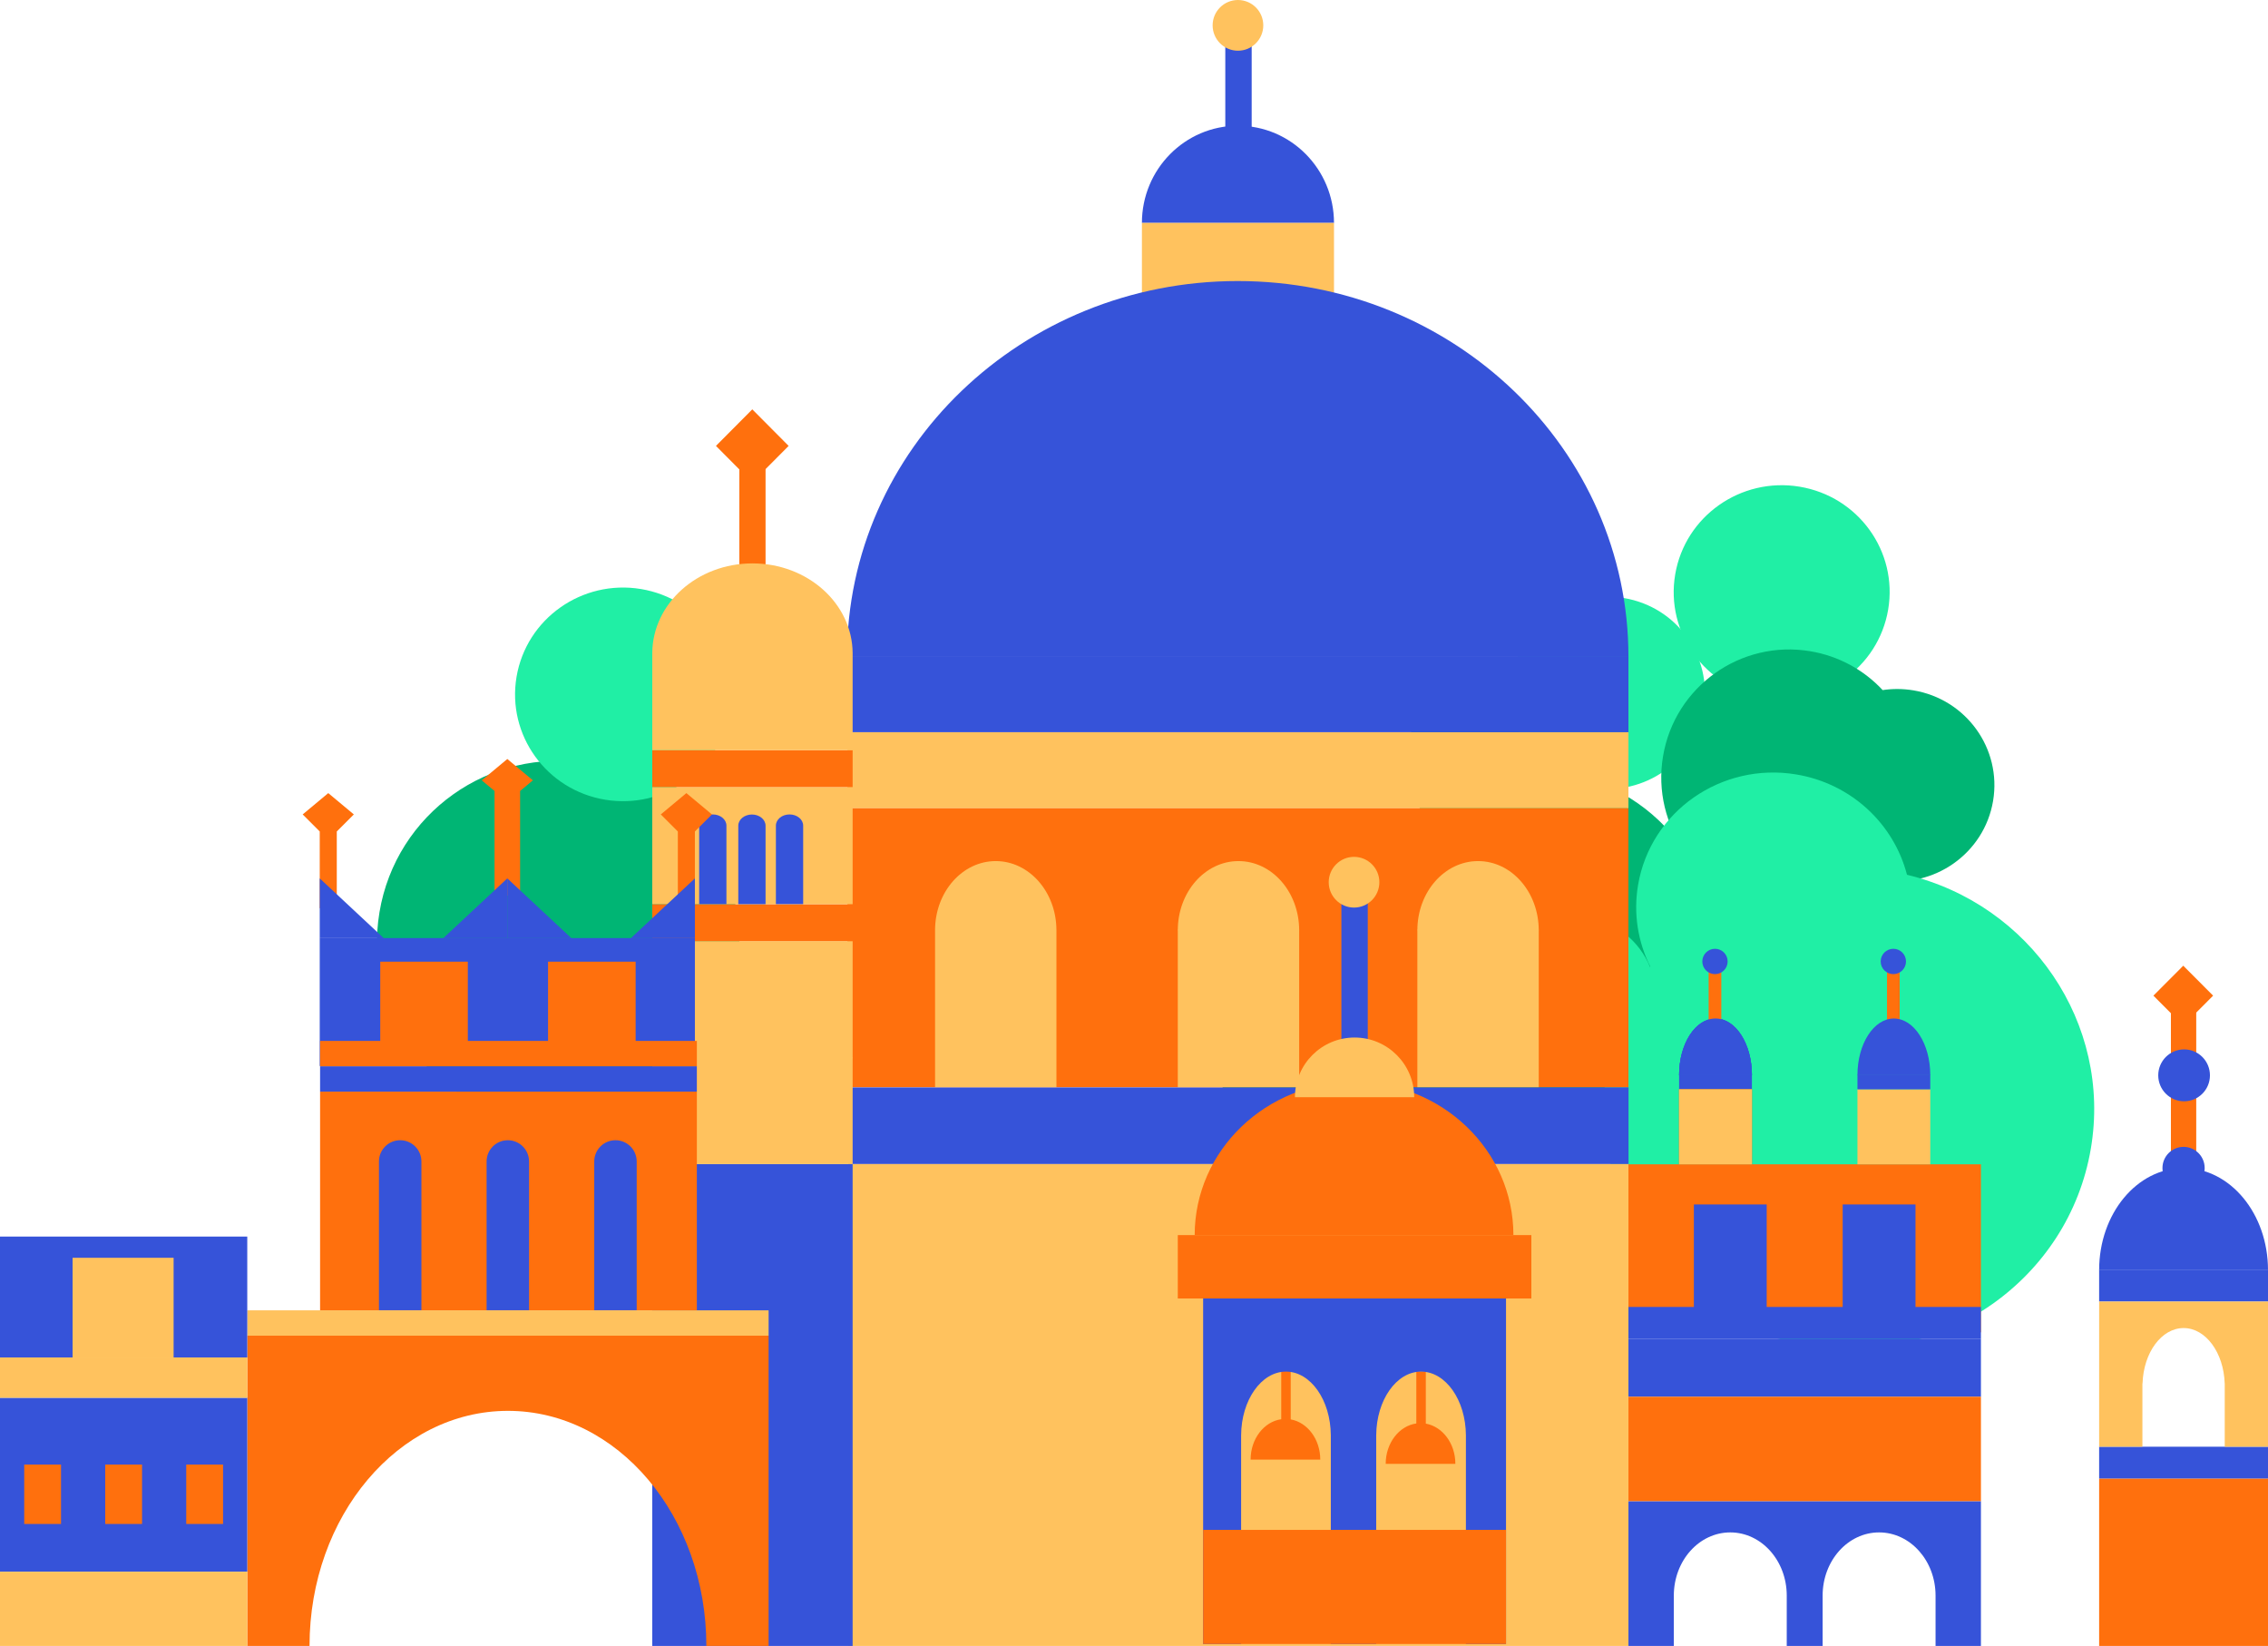 <svg width="532" height="386" viewBox="0 0 532 386" fill="none" xmlns="http://www.w3.org/2000/svg">
<g filter="url(#filter0_d_423_2672)">
<g filter="url(#filter1_d_423_2672)">
<circle cx="130.933" cy="212.933" r="42.5" transform="rotate(9.502 130.933 212.933)" fill="#00B574"/>
</g>
<path fill-rule="evenodd" clip-rule="evenodd" d="M363.396 176.692L363.377 176.801C364.41 176.898 365.447 177.032 366.486 177.204C389.927 181.087 405.749 203.039 401.825 226.236C397.902 249.433 375.719 265.091 352.278 261.208C342.558 259.598 334.149 254.881 327.914 248.257C327.86 248.724 327.794 249.192 327.715 249.662C325.588 262.235 314.716 270.913 303.432 269.044C292.147 267.175 284.723 255.466 286.85 242.893C288.977 230.32 299.849 221.642 311.133 223.511C313.156 223.846 315.055 224.497 316.797 225.413C316.16 221.129 316.178 216.676 316.939 212.176C318.801 201.17 324.772 191.862 333.038 185.532C330.395 181.617 329.199 176.492 330.098 171.176C331.831 160.931 340.69 153.86 349.885 155.384C359.079 156.907 365.128 166.447 363.396 176.692Z" fill="#00B574"/>
<ellipse rx="22.776" ry="22.552" transform="matrix(0.987 0.163 -0.167 0.986 377.128 158.485)" fill="#20EFA5"/>
<ellipse rx="25.307" ry="25.058" transform="matrix(0.987 0.163 -0.167 0.986 417.924 134.843)" fill="#20EFA5"/>
<ellipse rx="25.307" ry="25.058" transform="matrix(0.987 0.163 -0.167 0.986 146.145 158.843)" fill="#20EFA5"/>
<path fill-rule="evenodd" clip-rule="evenodd" d="M438.45 201.72C432.017 206.875 423.5 209.372 414.73 207.904C398.389 205.169 387.359 189.704 390.094 173.363C392.829 157.022 408.294 145.992 424.635 148.727C431.406 149.86 437.265 153.179 441.611 157.84C443.935 157.49 446.354 157.494 448.8 157.899C461.209 159.954 469.585 171.576 467.508 183.857C465.431 196.138 453.687 204.427 441.277 202.372C440.31 202.211 439.366 201.993 438.45 201.72Z" fill="#00B574"/>
<path fill-rule="evenodd" clip-rule="evenodd" d="M387.112 222.703C384.234 216.966 383.09 210.327 384.237 203.548C387.151 186.317 403.756 174.709 421.324 177.619C434.362 179.778 444.267 189.327 447.317 201.15C476.325 208.134 495.413 236.007 490.45 265.349C485.251 296.084 455.632 316.792 424.294 311.601C393.082 306.431 371.936 277.521 376.902 246.923C373.613 248.329 369.883 248.845 366.076 248.215C355.63 246.484 348.566 236.776 350.299 226.531C352.032 216.286 361.905 209.384 372.351 211.114C379.233 212.254 384.647 216.857 387.045 222.794C387.067 222.764 387.09 222.733 387.112 222.703Z" fill="#20EFA5"/>
</g>
<path fill-rule="evenodd" clip-rule="evenodd" d="M267.857 52.282C267.857 39.692 277.943 29.486 290.384 29.486C302.826 29.486 312.912 39.692 312.912 52.282H267.857Z" fill="#3653D9"/>
<rect width="183" height="18" transform="matrix(-1 0 0 1 382 255)" fill="#3653D9"/>
<rect width="183.192" height="17.84" transform="matrix(-1 0 0 1 381.98 171.712)" fill="#FFC25E"/>
<rect width="45.055" height="17.84" transform="matrix(-1 0 0 1 312.912 52.282)" fill="#FFC25E"/>
<rect width="183.192" height="65.414" transform="matrix(-1 0 0 1 381.98 189.552)" fill="#FF700D"/>
<rect width="183" height="113" transform="matrix(-1 0 0 1 382 273)" fill="#FFC25E"/>
<rect width="28.469" height="36.919" transform="matrix(-1 0 0 1 304.743 218.047)" fill="#FFC25E"/>
<path fill-rule="evenodd" clip-rule="evenodd" d="M276.274 218.171C276.274 209.208 282.647 201.941 290.509 201.941C298.37 201.941 304.743 209.208 304.743 218.171H276.274Z" fill="#FFC25E"/>
<rect width="28.469" height="36.919" transform="matrix(-1 0 0 1 360.938 218.047)" fill="#FFC25E"/>
<path fill-rule="evenodd" clip-rule="evenodd" d="M332.469 218.171C332.469 209.208 338.842 201.941 346.704 201.941C354.565 201.941 360.938 209.208 360.938 218.171H332.469Z" fill="#FFC25E"/>
<path fill-rule="evenodd" clip-rule="evenodd" d="M247.804 218.147C247.804 218.155 247.804 218.163 247.804 218.171H247.804V254.966H219.335V218.047H219.335C219.393 209.141 225.744 201.941 233.569 201.941C241.394 201.941 247.745 209.141 247.803 218.047H247.804V218.147Z" fill="#FFC25E"/>
<path fill-rule="evenodd" clip-rule="evenodd" d="M198.684 153.996C198.684 105.347 239.717 65.909 290.332 65.909C340.948 65.909 381.98 105.347 381.98 153.996H198.684Z" fill="#3653D9"/>
<rect width="183.192" height="17.84" transform="matrix(-1 0 0 1 381.98 153.872)" fill="#3653D9"/>
<rect width="6.189" height="27.008" transform="matrix(-1 0 0 1 293.603 8.92)" fill="#3653D9"/>
<ellipse rx="5.941" ry="5.947" transform="matrix(-1 0 0 1 290.385 5.947)" fill="#FFC25E"/>
<rect width="6.152" height="26.971" transform="matrix(-1 0 0 1 179.576 109.857)" fill="#FF700D"/>
<rect width="47" height="113" transform="matrix(-1 0 0 1 200 273)" fill="#3653D9"/>
<rect width="47" height="25" transform="matrix(-1 0 0 1 200 248)" fill="#FFC25E"/>
<rect width="47" height="27.466" transform="matrix(-1 0 0 1 200 220.71)" fill="#FFC25E"/>
<rect width="47" height="8.66" transform="matrix(-1 0 0 1 200 212.049)" fill="#FF700D"/>
<rect width="47" height="27.466" transform="matrix(-1 0 0 1 200 184.584)" fill="#FFC25E"/>
<rect width="47" height="8.66" transform="matrix(-1 0 0 1 200 175.923)" fill="#FF700D"/>
<path fill-rule="evenodd" clip-rule="evenodd" d="M200 153.282V153.159H200C199.926 141.531 189.433 132.126 176.5 132.126C163.567 132.126 153.075 141.531 153.001 153.159H153V153.282V175.923H200V153.282Z" fill="#FFC25E"/>
<path fill-rule="evenodd" clip-rule="evenodd" d="M173.178 193.646C173.178 193.646 173.178 193.646 173.178 193.646V212.05H179.576V193.646C179.576 193.646 179.576 193.646 179.576 193.646C179.576 192.194 178.144 191.017 176.377 191.017C174.611 191.017 173.178 192.194 173.178 193.646Z" fill="#3653D9"/>
<path fill-rule="evenodd" clip-rule="evenodd" d="M185.199 191C183.432 191 182 192.177 182 193.629V212.032H188.397V193.629C188.397 192.177 186.965 191 185.199 191Z" fill="#3653D9"/>
<path fill-rule="evenodd" clip-rule="evenodd" d="M167.199 191C165.432 191 164 192.177 164 193.629V212.032H170.397V193.629C170.397 192.177 168.965 191 167.199 191Z" fill="#3653D9"/>
<rect width="12.091" height="12.091" transform="matrix(-0.705 -0.709 -0.705 0.709 184.989 104.573)" fill="#FF700D"/>
<path fill-rule="evenodd" clip-rule="evenodd" d="M58 313.244H180.293V386H58V313.244ZM119.147 330.874C93.443 330.874 72.606 355.555 72.606 386H165.688C165.688 355.555 144.851 330.874 119.147 330.874Z" fill="#FF700D"/>
<rect width="122.293" height="5.947" transform="matrix(-1 0 0 1 180.293 307.297)" fill="#FFC25E"/>
<rect width="88.378" height="51.291" transform="matrix(-1 0 0 1 163.459 256.007)" fill="#FF700D"/>
<rect width="88.378" height="5.947" transform="matrix(-1 0 0 1 163.459 250.06)" fill="#3653D9"/>
<rect width="88" height="30" transform="matrix(-1 0 0 1 163 220)" fill="#3653D9"/>
<path fill-rule="evenodd" clip-rule="evenodd" d="M149.102 225.529H128.554V244.113H149.102V225.529ZM163.459 244.113H75.081V250.06H163.459V244.113ZM89.192 225.529H109.739V244.113H89.192V225.529Z" fill="#FF700D"/>
<path fill-rule="evenodd" clip-rule="evenodd" d="M114.142 272.387C114.142 272.387 114.142 272.387 114.142 272.387V307.263H124.098V272.387C124.098 272.387 124.098 272.387 124.098 272.387C124.098 269.635 121.869 267.405 119.12 267.405C116.371 267.405 114.142 269.635 114.142 272.387Z" fill="#3653D9"/>
<path fill-rule="evenodd" clip-rule="evenodd" d="M139.392 272.387C139.392 269.635 141.621 267.404 144.37 267.404C147.119 267.404 149.348 269.635 149.348 272.387H149.348V307.263H139.392V272.387H139.392Z" fill="#3653D9"/>
<path fill-rule="evenodd" clip-rule="evenodd" d="M88.891 272.387C88.891 269.635 91.12 267.404 93.869 267.404C96.618 267.404 98.847 269.635 98.847 272.387H98.847V307.263H88.891V272.387H88.891Z" fill="#3653D9"/>
<rect width="82.931" height="14.867" transform="matrix(-1 0 0 1 359.205 289.656)" fill="#FF700D"/>
<path fill-rule="evenodd" clip-rule="evenodd" d="M280.235 289.656C280.235 269.813 296.971 253.727 317.616 253.727C338.261 253.727 354.997 269.813 354.997 289.656H280.235Z" fill="#FF700D"/>
<path fill-rule="evenodd" clip-rule="evenodd" d="M332.222 321.619H334.45V333.869C338.374 334.566 341.381 338.523 341.381 343.3H325.042C325.042 338.423 328.177 334.4 332.222 333.83V321.619Z" fill="#FF700D"/>
<path fill-rule="evenodd" clip-rule="evenodd" d="M300.534 320.628H302.762V332.878C306.686 333.575 309.693 337.532 309.693 342.309H293.355C293.355 337.432 296.489 333.41 300.534 332.839V320.628Z" fill="#FF700D"/>
<path fill-rule="evenodd" clip-rule="evenodd" d="M353.264 304.522H282.215V385.547H291.127V336.739H291.127L291.127 336.685V336.6H291.127C291.179 328.34 295.869 321.668 301.648 321.668C307.426 321.668 312.117 328.34 312.168 336.6H312.169V385.547H322.814V336.6H322.815C322.866 328.34 327.557 321.668 333.335 321.668C339.114 321.668 343.804 328.34 343.856 336.6H343.856V336.678L343.856 336.739H343.856V385.547H353.264V304.522Z" fill="#3653D9"/>
<rect width="71.049" height="26.76" transform="matrix(-1 0 0 1 353.264 358.786)" fill="#FF700D"/>
<rect width="6.189" height="33.45" transform="matrix(-1 0 0 1 320.834 211.605)" fill="#3653D9"/>
<ellipse rx="5.941" ry="5.947" transform="matrix(-1 0 0 1 317.615 206.897)" fill="#FFC25E"/>
<path fill-rule="evenodd" clip-rule="evenodd" d="M303.753 257.32C303.753 249.588 310.015 243.321 317.74 243.321C325.464 243.321 331.727 249.588 331.727 257.32H303.753Z" fill="#FFC25E"/>
<rect width="9.921" height="9.921" transform="matrix(-0.706 -0.708 -0.706 0.708 519.127 233.5)" fill="#FF700D"/>
<path fill-rule="evenodd" clip-rule="evenodd" d="M492.391 297.845C492.391 284.638 501.258 273.932 512.195 273.932C523.133 273.932 532 284.638 532 297.845H492.391Z" fill="#3653D9"/>
<rect width="39.609" height="39.261" transform="matrix(-1 0 0 1 532 346.739)" fill="#FF700D"/>
<rect width="39.609" height="7.455" transform="matrix(-1 0 0 1 532 339.284)" fill="#3653D9"/>
<rect width="39.609" height="7.455" transform="matrix(-1 0 0 1 532 297.787)" fill="#3653D9"/>
<path fill-rule="evenodd" clip-rule="evenodd" d="M492.391 305.242H532V339.284H521.851V325.055V324.441H521.841C521.613 317.214 517.387 311.454 512.206 311.454C507.025 311.454 502.799 317.214 502.571 324.441H502.541V339.284H492.391V305.242Z" fill="#FFC25E"/>
<rect width="5.941" height="39.509" transform="matrix(-1 0 0 1 515.166 237.156)" fill="#FF700D"/>
<ellipse rx="4.951" ry="4.97" transform="matrix(-1 0 0 1 512.195 273.933)" fill="#3653D9"/>
<ellipse rx="6.065" ry="6.088" transform="matrix(-1 0 0 1 512.319 252.19)" fill="#3653D9"/>
<rect width="82.684" height="39.397" transform="matrix(-1 0 0 1 464.664 273.054)" fill="#FF700D"/>
<path fill-rule="evenodd" clip-rule="evenodd" d="M449.315 282.47H432.234V306.505H449.315V282.47ZM464.664 306.505H381.98V313.938H464.664V306.505ZM397.328 282.47H414.409V306.505H397.328V282.47Z" fill="#3653D9"/>
<rect width="17.081" height="17.592" transform="matrix(-1 0 0 1 410.944 255.462)" fill="#FF700D"/>
<rect x="435.699" y="255.462" width="17.081" height="17.592" fill="#FFC25E"/>
<rect width="17.081" height="3.469" transform="matrix(-1 0 0 1 410.944 251.993)" fill="#3653D9"/>
<path fill-rule="evenodd" clip-rule="evenodd" d="M393.862 252.117C393.862 244.796 397.686 238.86 402.403 238.86C407.12 238.86 410.943 244.796 410.943 252.117H393.862Z" fill="#3653D9"/>
<rect width="17.081" height="17.592" transform="matrix(-1 0 0 1 410.944 255.462)" fill="#FF700D"/>
<path fill-rule="evenodd" clip-rule="evenodd" d="M393.862 252.117C393.862 244.796 397.686 238.86 402.403 238.86C407.12 238.86 410.943 244.796 410.943 252.117H393.862Z" fill="#3653D9"/>
<rect width="17.081" height="3.469" transform="matrix(-1 0 0 1 452.781 251.993)" fill="#3653D9"/>
<rect width="17.081" height="17.592" transform="matrix(-1 0 0 1 410.944 255.462)" fill="#FFC25E"/>
<rect width="82.684" height="13.628" transform="matrix(-1 0 0 1 464.664 313.938)" fill="#3653D9"/>
<rect width="82.684" height="24.53" transform="matrix(-1 0 0 1 464.664 327.566)" fill="#FF700D"/>
<path fill-rule="evenodd" clip-rule="evenodd" d="M464.664 352.096H381.98V386H464.664V352.096ZM440.774 359.379C433.46 359.379 427.53 366.013 427.53 374.196H454.019C454.019 366.013 448.089 359.379 440.774 359.379ZM427.53 386V374.196H454.019V386H427.53ZM392.625 374.196C392.625 366.013 398.554 359.379 405.869 359.379C413.184 359.379 419.113 366.013 419.113 374.196V386H392.625V374.196Z" fill="#3653D9"/>
<rect width="2.971" height="13.628" transform="matrix(-1 0 0 1 445.603 226.967)" fill="#FF700D"/>
<ellipse rx="2.971" ry="2.973" transform="matrix(-1 0 0 1 444.117 225.48)" fill="#3653D9"/>
<rect width="2.971" height="13.628" transform="matrix(-1 0 0 1 403.765 226.967)" fill="#FF700D"/>
<ellipse rx="2.971" ry="2.973" transform="matrix(-1 0 0 1 402.279 225.48)" fill="#3653D9"/>
<path fill-rule="evenodd" clip-rule="evenodd" d="M435.7 252.117C435.7 244.796 439.524 238.861 444.241 238.861C448.957 238.861 452.781 244.796 452.781 252.117H435.7Z" fill="#3653D9"/>
<path fill-rule="evenodd" clip-rule="evenodd" d="M393.862 252.117C393.862 244.796 397.686 238.86 402.403 238.86C407.12 238.86 410.943 244.796 410.943 252.117H393.862Z" fill="#3653D9"/>
<rect width="58" height="40.788" transform="matrix(-1 0 0 1 58 327.803)" fill="#3653D9"/>
<rect width="58" height="28.352" transform="matrix(-1 0 0 1 58 290)" fill="#3653D9"/>
<rect width="58" height="17.409" transform="matrix(-1 0 0 1 58 368.591)" fill="#FFC25E"/>
<rect width="23.694" height="23.378" transform="matrix(-1 0 0 1 40.723 294.974)" fill="#FFC25E"/>
<rect width="58" height="9.451" transform="matrix(-1 0 0 1 58 318.352)" fill="#FFC25E"/>
<rect width="8.638" height="13.928" transform="matrix(-1 0 0 1 33.319 343.471)" fill="#FF700D"/>
<rect width="8.638" height="13.928" transform="matrix(-1 0 0 1 52.324 343.471)" fill="#FF700D"/>
<rect width="8.638" height="13.928" transform="matrix(-1 0 0 1 14.315 343.471)" fill="#FF700D"/>
<path fill-rule="evenodd" clip-rule="evenodd" d="M113 183L119 178L125 183L122 185.5V210H116V185.5L113 183Z" fill="#FF700D"/>
<path fill-rule="evenodd" clip-rule="evenodd" d="M77 186L83 191L79 195V213H75V195L71 191L77 186Z" fill="#FF700D"/>
<path fill-rule="evenodd" clip-rule="evenodd" d="M161 186L167 191L163 195V213H159V195L155 191L161 186Z" fill="#FF700D"/>
<path d="M75 220V206L90 220H75Z" fill="#3653D9"/>
<path d="M119 220V206L134 220H119Z" fill="#3653D9"/>
<path d="M119 220V206L104 220H119Z" fill="#3653D9"/>
<path d="M163 220V206L148 220H163Z" fill="#3653D9"/>
<defs>
<filter id="filter0_d_423_2672" x="84.427" y="109.788" width="410.808" height="210.61" filterUnits="userSpaceOnUse" color-interpolation-filters="sRGB">
<feFlood flood-opacity="0" result="BackgroundImageFix"/>
<feColorMatrix in="SourceAlpha" type="matrix" values="0 0 0 0 0 0 0 0 0 0 0 0 0 0 0 0 0 0 127 0" result="hardAlpha"/>
<feOffset dy="4"/>
<feGaussianBlur stdDeviation="2"/>
<feComposite in2="hardAlpha" operator="out"/>
<feColorMatrix type="matrix" values="0 0 0 0 0 0 0 0 0 0 0 0 0 0 0 0 0 0 0.25 0"/>
<feBlend mode="normal" in2="BackgroundImageFix" result="effect1_dropShadow_423_2672"/>
<feBlend mode="normal" in="SourceGraphic" in2="effect1_dropShadow_423_2672" result="shape"/>
</filter>
<filter id="filter1_d_423_2672" x="84.427" y="170.426" width="93.013" height="93.013" filterUnits="userSpaceOnUse" color-interpolation-filters="sRGB">
<feFlood flood-opacity="0" result="BackgroundImageFix"/>
<feColorMatrix in="SourceAlpha" type="matrix" values="0 0 0 0 0 0 0 0 0 0 0 0 0 0 0 0 0 0 127 0" result="hardAlpha"/>
<feOffset dy="4"/>
<feGaussianBlur stdDeviation="2"/>
<feComposite in2="hardAlpha" operator="out"/>
<feColorMatrix type="matrix" values="0 0 0 0 0 0 0 0 0 0 0 0 0 0 0 0 0 0 0.25 0"/>
<feBlend mode="normal" in2="BackgroundImageFix" result="effect1_dropShadow_423_2672"/>
<feBlend mode="normal" in="SourceGraphic" in2="effect1_dropShadow_423_2672" result="shape"/>
</filter>
</defs>
</svg>
